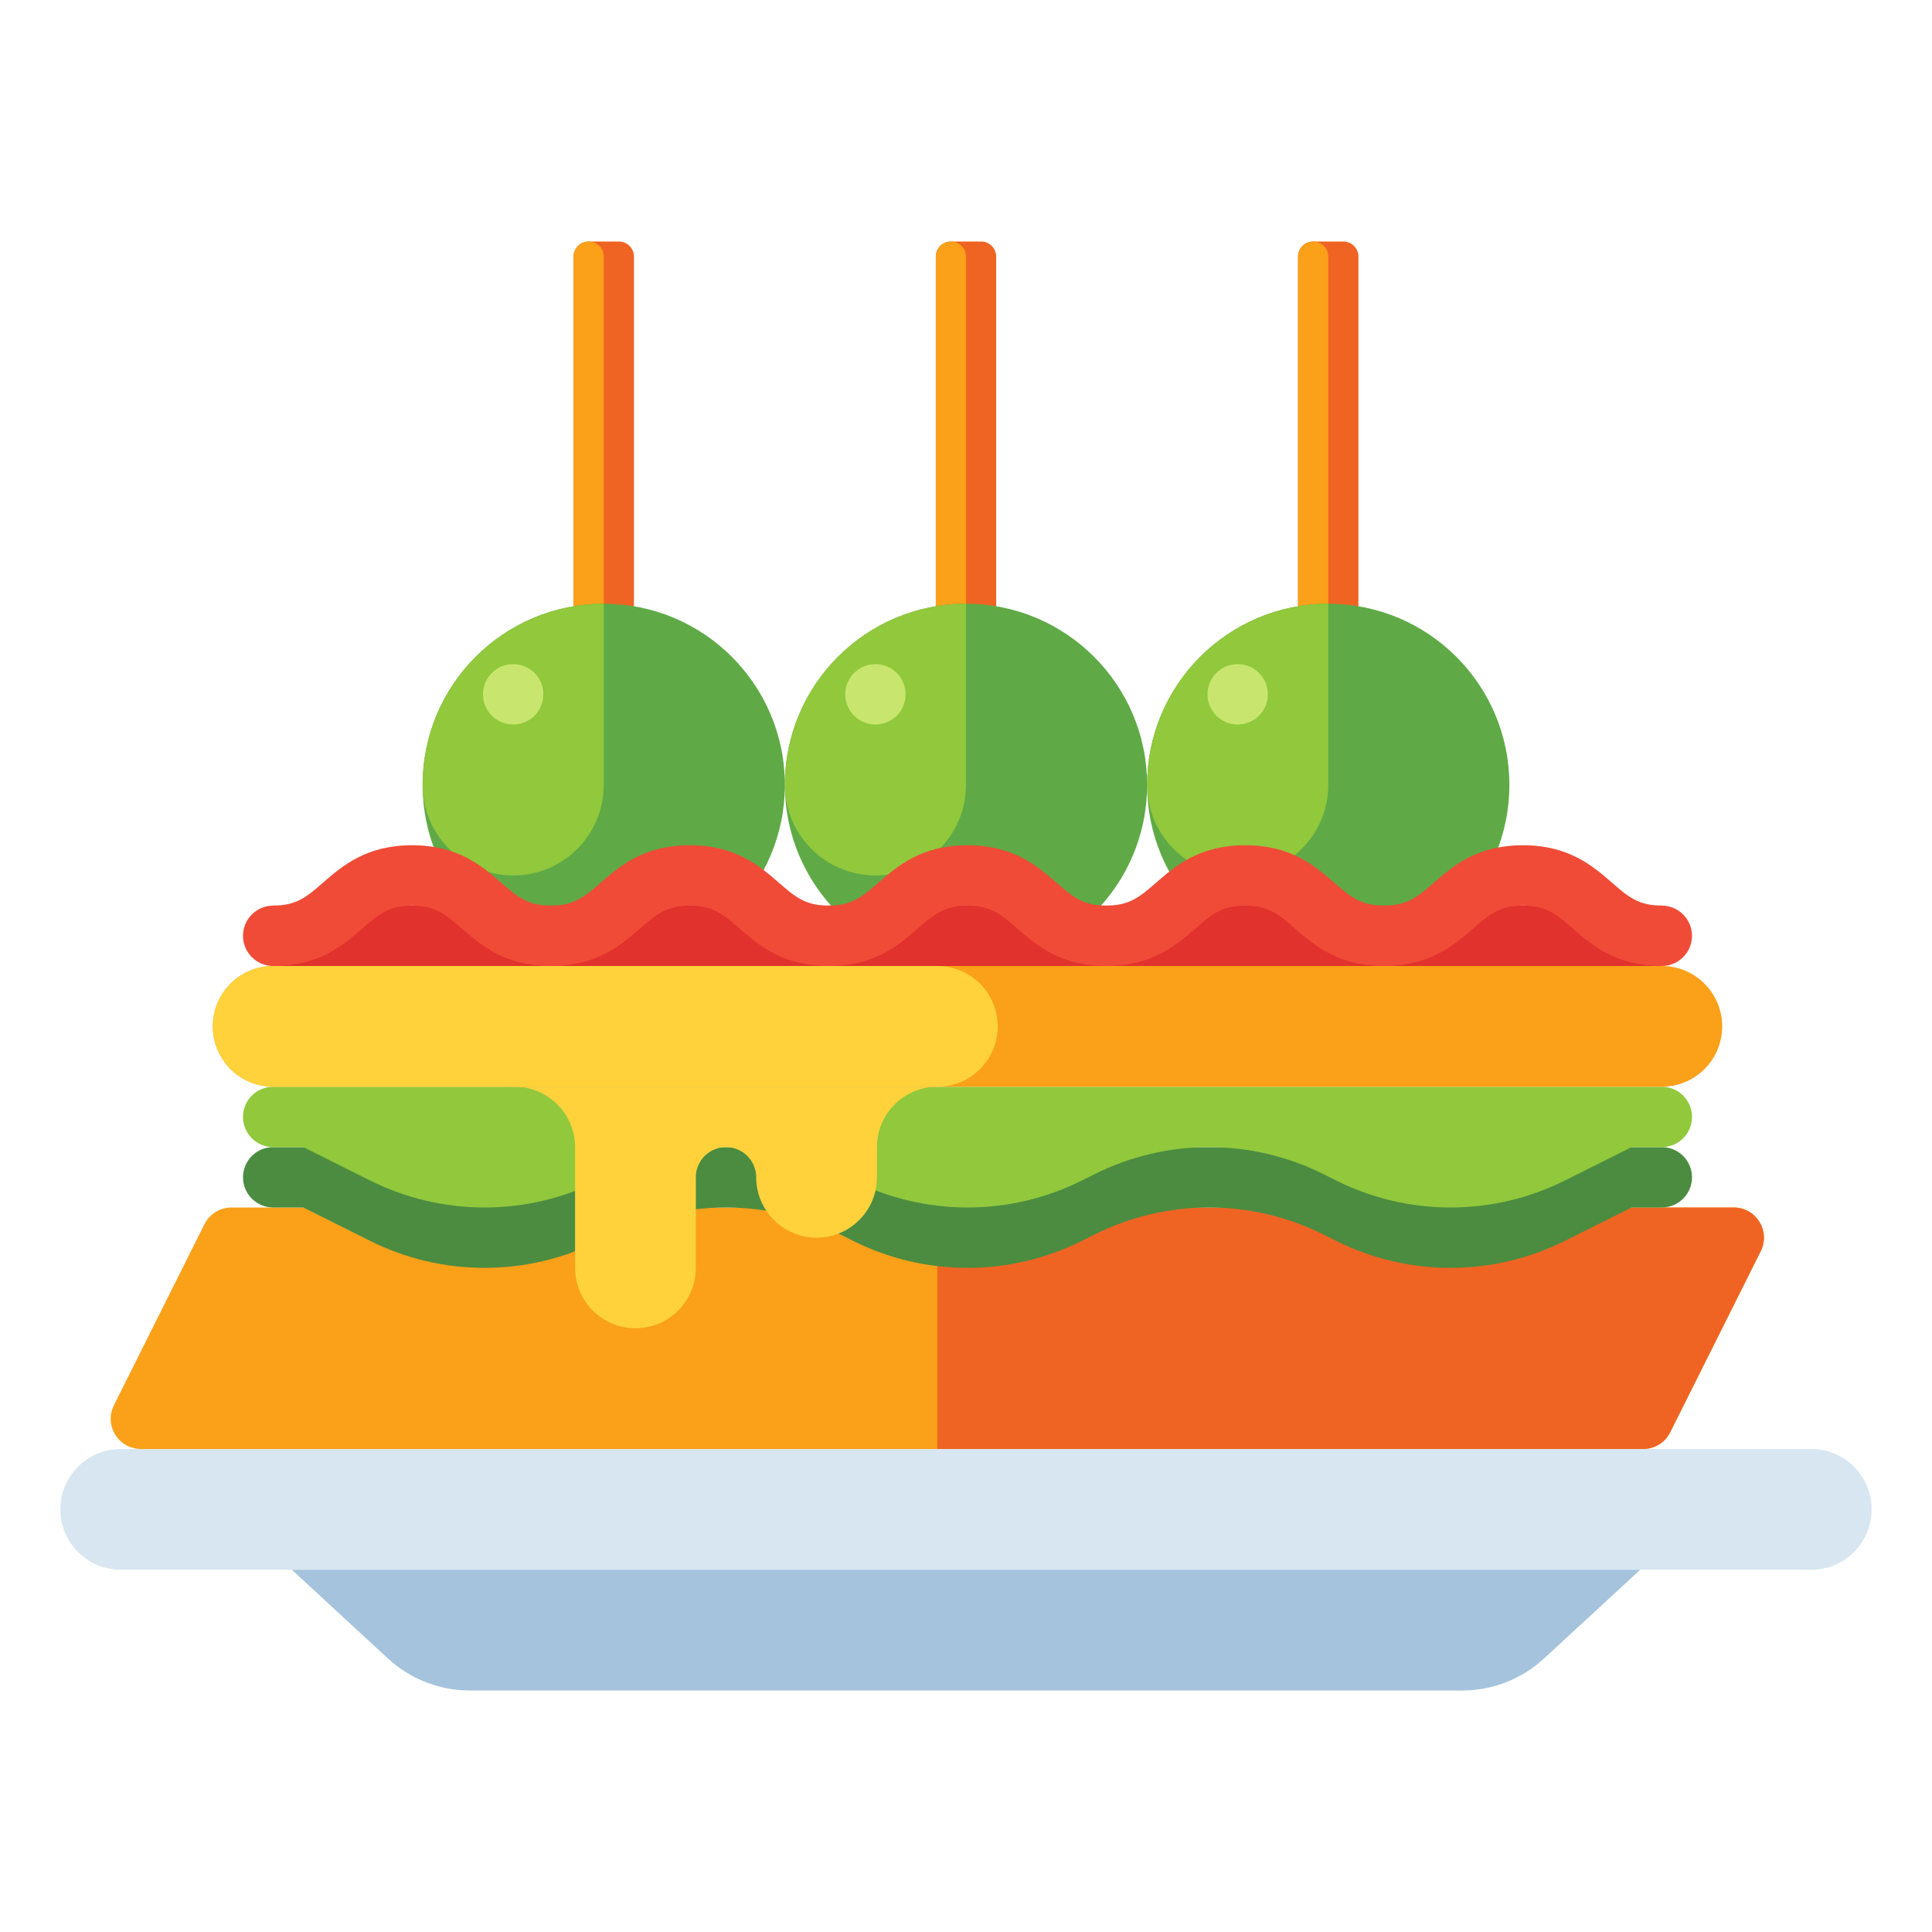 <svg id="Layer_1" enable-background="new 0 0 512 512" height="512" viewBox="0 0 512 512" width="512" xmlns="http://www.w3.org/2000/svg"><g><g><path d="m168 192h-16v-124c0-2.209 1.791-4 4-4h8c2.209 0 4 1.791 4 4z" fill="#f06423"/></g><g><path d="m160 192h-8v-124c0-2.209 1.791-4 4-4 2.209 0 4 1.791 4 4z" fill="#faa019"/></g><g><path d="m264 192h-16v-124c0-2.209 1.791-4 4-4h8c2.209 0 4 1.791 4 4z" fill="#f06423"/></g><g><path d="m256 192h-8v-124c0-2.209 1.791-4 4-4 2.209 0 4 1.791 4 4z" fill="#faa019"/></g><g><path d="m360 192h-16v-124c0-2.209 1.791-4 4-4h8c2.209 0 4 1.791 4 4z" fill="#f06423"/></g><g><path d="m352 192h-8v-124c0-2.209 1.791-4 4-4 2.209 0 4 1.791 4 4z" fill="#faa019"/></g><g><g><circle cx="256" cy="208" fill="#5faa46" r="48"/></g><g><path d="m256 160c-26.51 0-48 21.49-48 48 0 13.255 10.745 24 24 24s24-10.745 24-24z" fill="#91c83c"/></g><g><circle cx="232" cy="184" fill="#c8e66e" r="8"/></g></g><g><g><circle cx="160" cy="208" fill="#5faa46" r="48"/></g><g><path d="m160 160c-26.51 0-48 21.49-48 48 0 13.255 10.745 24 24 24s24-10.745 24-24z" fill="#91c83c"/></g><g><circle cx="136" cy="184" fill="#c8e66e" r="8"/></g></g><g><g><circle cx="352" cy="208" fill="#5faa46" r="48"/></g><g><path d="m352 160c-26.51 0-48 21.49-48 48 0 13.255 10.745 24 24 24s24-10.745 24-24z" fill="#91c83c"/></g><g><circle cx="328" cy="184" fill="#c8e66e" r="8"/></g></g><g><path d="m72.399 240h368v16h-368z" fill="#e1322d"/></g><g><path d="m32 384h448c8.837 0 16 7.163 16 16 0 8.837-7.163 16-16 16h-448c-8.837 0-16-7.163-16-16 0-8.837 7.163-16 16-16z" fill="#d7e6f0"/></g><g><path d="m77.333 416h357.333l-25.473 23.514c-5.911 5.456-13.66 8.486-21.705 8.486h-262.977c-8.044 0-15.794-3.03-21.705-8.486z" fill="#a5c3dc"/></g><g><path d="m459.455 320h-398.111c-3.03 0-5.8 1.712-7.155 4.422l-24 48c-2.66 5.319 1.208 11.578 7.155 11.578h398.111c3.03 0 5.8-1.712 7.155-4.422l24-48c2.66-5.319-1.208-11.578-7.155-11.578z" fill="#faa019"/></g><g><path d="m248.399 320v64h187.056c3.03 0 5.8-1.712 7.155-4.422l24-48c2.66-5.319-1.208-11.578-7.155-11.578z" fill="#f06423"/></g><g><path d="m64.399 312c0 4.418 3.582 8 8 8h8l17.689 8.845c9.412 4.705 19.789 7.155 30.311 7.155s20.9-2.45 30.311-7.155l3.378-1.689c9.412-4.706 19.789-7.156 30.311-7.156s20.9 2.45 30.311 7.155l3.378 1.689c9.412 4.706 19.789 7.156 30.311 7.156s20.9-2.45 30.311-7.155l3.378-1.689c9.412-4.706 19.789-7.156 30.311-7.156s20.9 2.45 30.311 7.155l3.378 1.689c9.412 4.706 19.789 7.156 30.311 7.156s20.9-2.45 30.311-7.155l17.689-8.845h8c4.418 0 8-3.582 8-8 0-4.418-3.582-8-8-8h-368c-4.418 0-8 3.582-8 8z" fill="#4b8c41"/></g><g><path d="m64.399 296c0 4.418 3.582 8 8 8h8l17.689 8.845c9.412 4.705 19.789 7.155 30.311 7.155s20.9-2.45 30.311-7.155l3.378-1.689c9.412-4.706 19.789-7.156 30.311-7.156s20.9 2.45 30.311 7.155l3.378 1.689c9.412 4.706 19.789 7.156 30.311 7.156s20.9-2.45 30.311-7.155l3.378-1.689c9.412-4.706 19.789-7.156 30.311-7.156s20.9 2.45 30.311 7.155l3.378 1.689c9.412 4.706 19.789 7.156 30.311 7.156s20.9-2.45 30.311-7.155l17.689-8.845h8c4.418 0 8-3.582 8-8 0-4.418-3.582-8-8-8h-368c-4.418 0-8 3.582-8 8z" fill="#91c83c"/></g><g><path d="m152.399 304v32c0 8.837 7.163 16 16 16 8.837 0 16-7.163 16-16v-24c0-4.418 3.582-8 8-8 4.418 0 8 3.582 8 8 0 8.837 7.163 16 16 16 8.837 0 16-7.163 16-16v-8c0-8.837 7.163-16 16-16h-112c8.837 0 16 7.163 16 16z" fill="#ffd23c"/></g><g><path d="m440.399 256h-368c-8.837 0-16 7.163-16 16 0 8.837 7.163 16 16 16h368c8.837 0 16-7.163 16-16 0-8.837-7.163-16-16-16z" fill="#faa019"/></g><g><path d="m248.399 256h-176c-8.837 0-16 7.163-16 16 0 8.837 7.163 16 16 16h176c8.837 0 16-7.163 16-16 0-8.837-7.163-16-16-16z" fill="#ffd23c"/></g><g><path d="m440.399 256c-12.192 0-18.546-5.524-23.651-9.963-4.182-3.635-6.943-6.037-13.153-6.037s-8.972 2.402-13.153 6.037c-5.105 4.438-11.459 9.963-23.652 9.963-12.191 0-18.544-5.524-23.648-9.963-4.181-3.635-6.943-6.037-13.151-6.037s-8.971 2.401-13.151 6.037c-5.104 4.438-11.457 9.963-23.649 9.963-12.191 0-18.544-5.524-23.649-9.963-4.18-3.635-6.941-6.037-13.149-6.037s-8.97 2.401-13.149 6.037c-5.105 4.439-11.458 9.963-23.649 9.963-12.19 0-18.543-5.524-23.647-9.963-4.18-3.635-6.94-6.037-13.147-6.037s-8.969 2.401-13.148 6.037c-5.104 4.439-11.458 9.963-23.649 9.963-12.192 0-18.545-5.524-23.649-9.963-4.181-3.635-6.942-6.037-13.15-6.037s-8.97 2.401-13.149 6.037c-5.113 4.439-11.465 9.963-23.657 9.963-4.418 0-8-3.582-8-8s3.582-8 8-8c6.208 0 8.97-2.401 13.149-6.037 5.105-4.439 11.458-9.963 23.649-9.963s18.544 5.524 23.648 9.963c4.181 3.635 6.942 6.037 13.151 6.037 6.208 0 8.97-2.401 13.149-6.037 5.104-4.438 11.457-9.963 23.648-9.963 12.19 0 18.543 5.524 23.647 9.963 4.18 3.635 6.94 6.037 13.147 6.037 6.208 0 8.97-2.401 13.149-6.037 5.105-4.439 11.458-9.963 23.649-9.963s18.544 5.524 23.649 9.963c4.18 3.635 6.941 6.037 13.149 6.037s8.971-2.401 13.151-6.037c5.104-4.438 11.457-9.963 23.649-9.963s18.545 5.524 23.649 9.963c4.181 3.635 6.942 6.037 13.15 6.037 6.21 0 8.973-2.402 13.154-6.038 5.105-4.438 11.459-9.962 23.651-9.962s18.546 5.524 23.651 9.963c4.182 3.635 6.943 6.037 13.153 6.037 4.418 0 8 3.582 8 8s-3.574 8-7.992 8z" fill="#f04b37"/></g></g></svg>